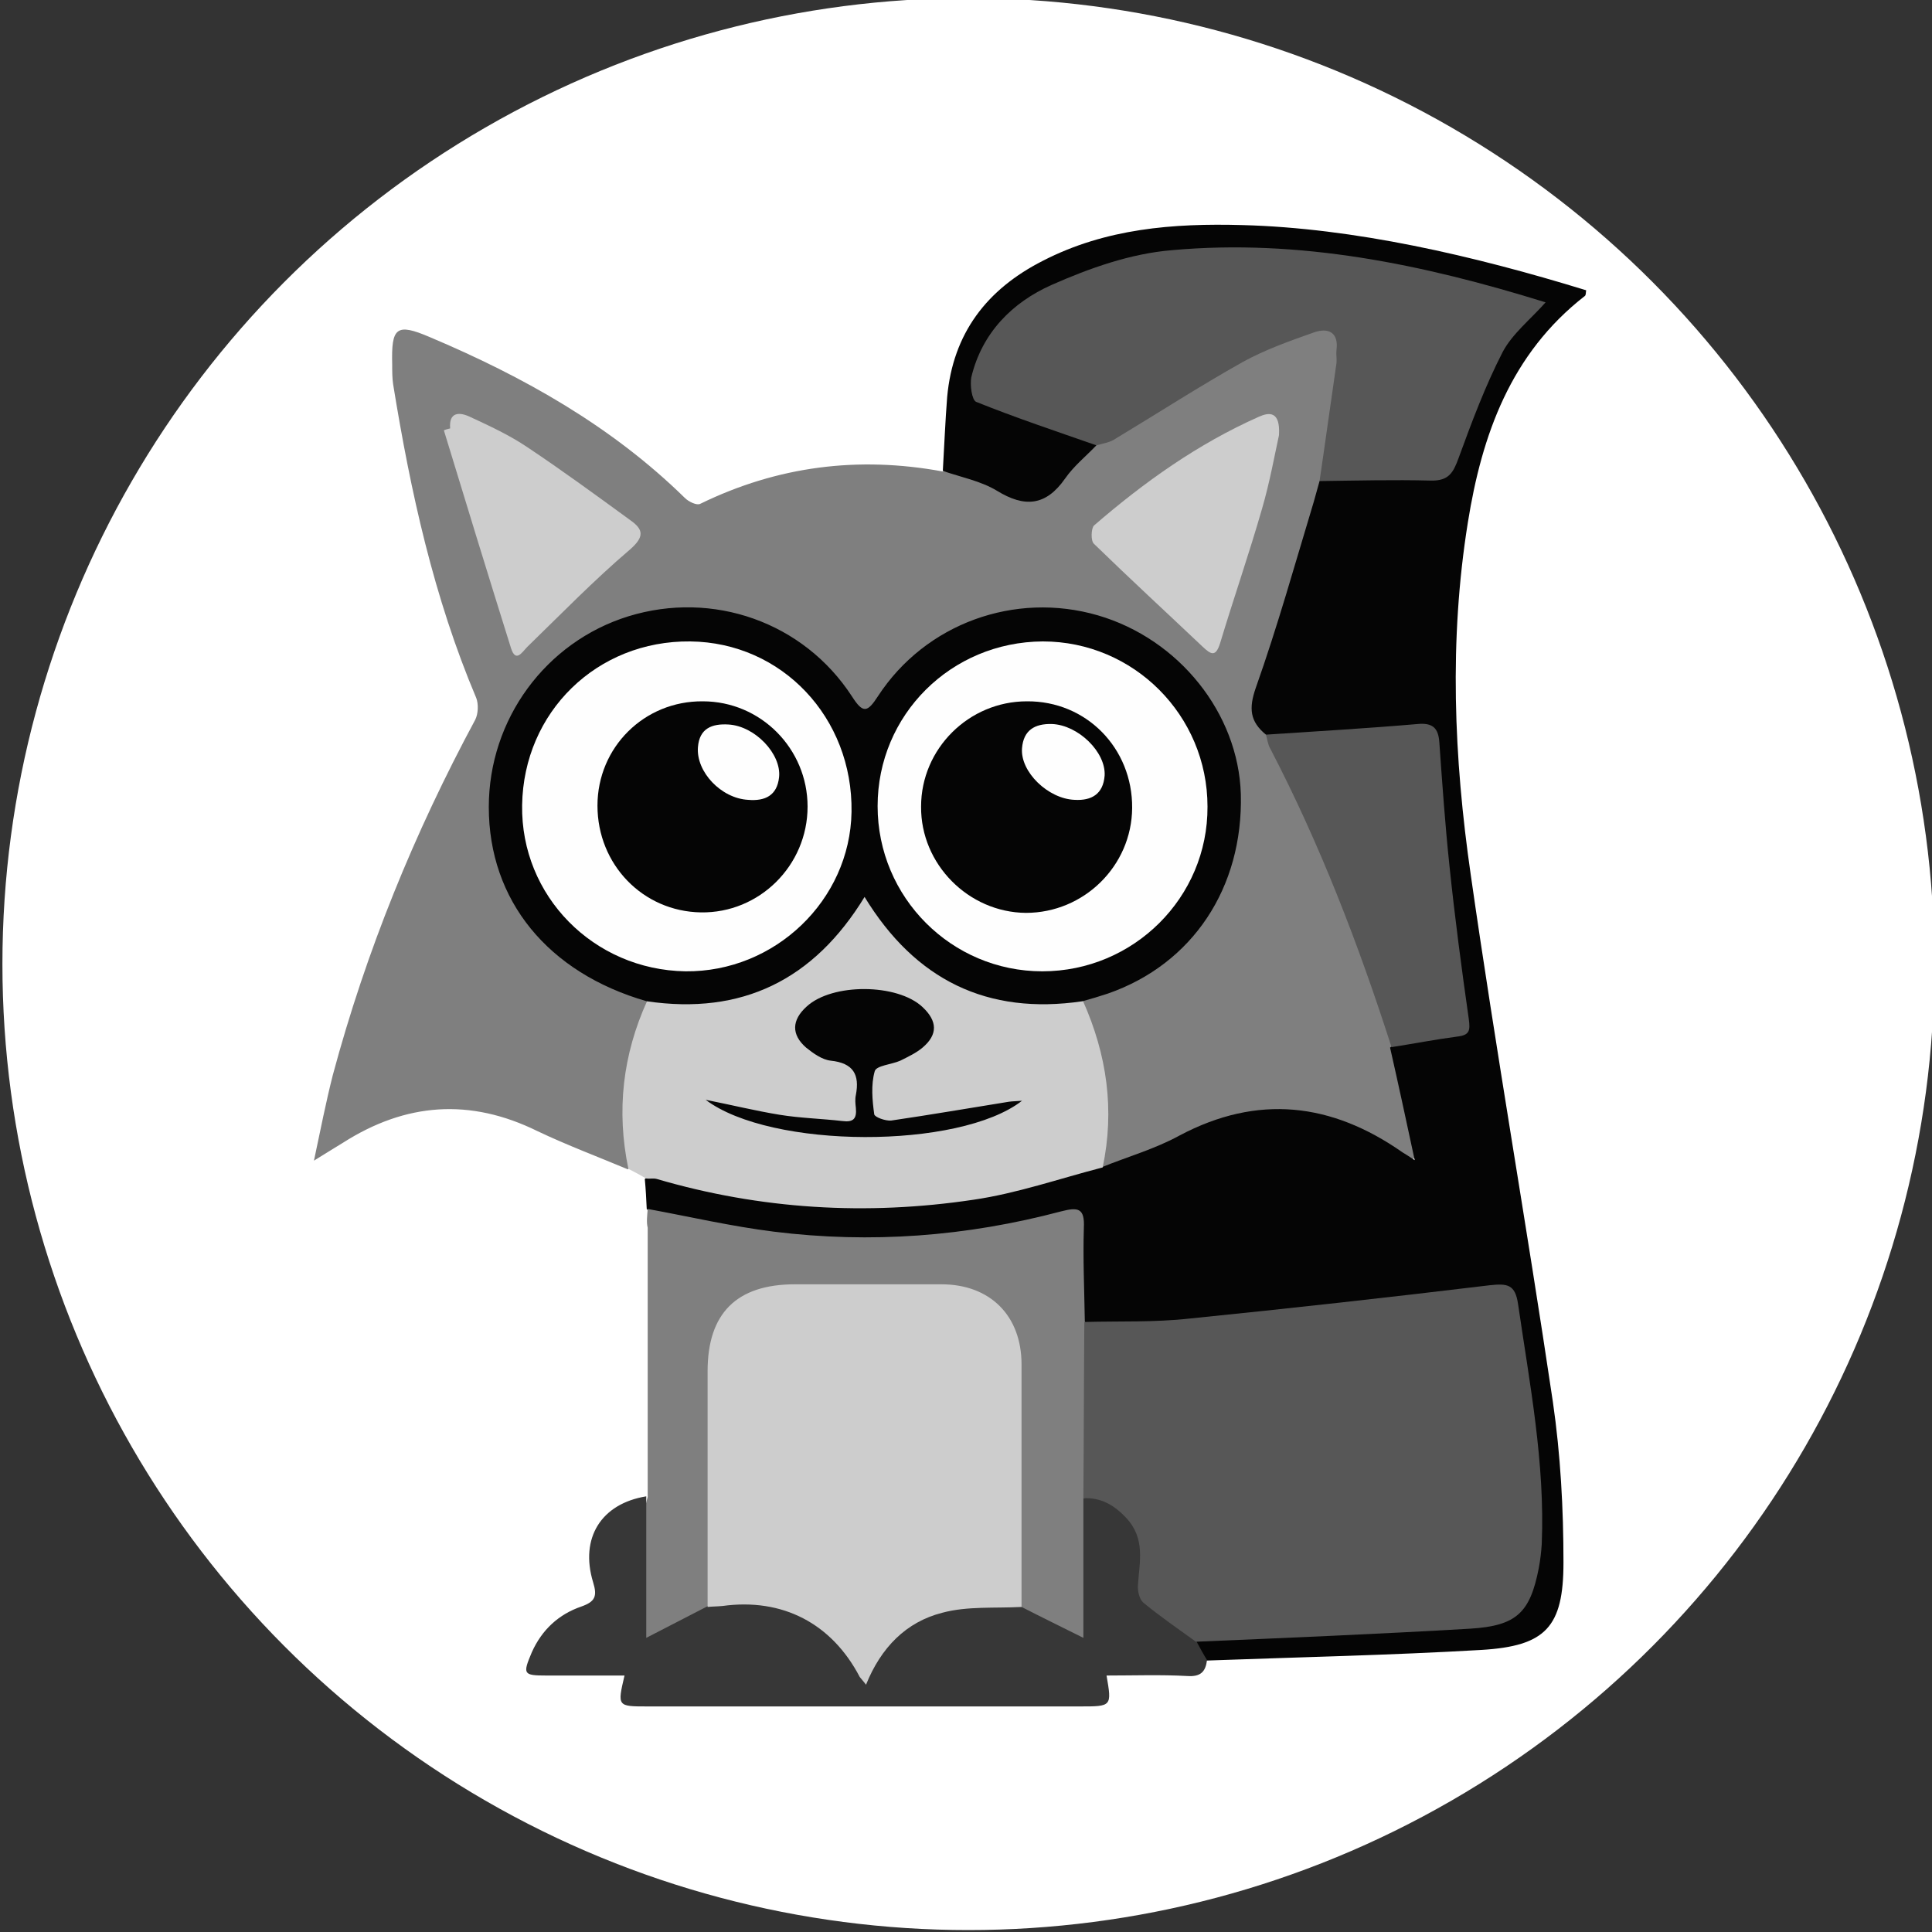 <?xml version="1.0" encoding="utf-8"?>
<!-- Generator: Adobe Illustrator 22.1.0, SVG Export Plug-In . SVG Version: 6.00 Build 0)  -->
<svg version="1.1" id="Layer_1" xmlns="http://www.w3.org/2000/svg" xmlns:xlink="http://www.w3.org/1999/xlink" x="0px" y="0px"
	 width="400px" height="400px" viewBox="0 0 400 400" style="enable-background:new 0 0 400 400;" xml:space="preserve">
<rect x="0" y="0" width="400" height="400" fill="#333333" stroke="none"/>
<style type="text/css">
	.st0{fill:#FFFFFF;}
	.st1{fill:#7F7F7F;}
	.st2{fill:#050505;}
	.st3{fill:#CDCDCD;}
	.st4{fill:#373737;}
	.st5{fill:#575757;}
	.st6{fill:#FEFEFE;}
</style>
<circle class="st0" cx="200.5" cy="199.6" r="200"/>
<g>
	<path class="st1" d="M130,242.1c-6.2-2.6-12.6-5-18.7-7.9c-14-6.9-27.3-5.9-40.3,2.4c-1.6,1-3.3,2-6,3.7c1.4-6.6,2.5-12.2,3.9-17.7
		c6.9-25.7,16.9-50.2,29.5-73.6c0.6-1.2,0.7-3.2,0.2-4.5c-8.8-20.8-13.6-42.7-17.2-64.9c-0.2-1.3-0.2-2.7-0.2-4.1
		C81,67.8,82,66.8,89,69.8c19.4,8.2,37.6,18.4,52.8,33.3c0.8,0.8,2.5,1.6,3.2,1.2c16-7.8,32.7-9.9,50.1-6.7c5.6,0,10.5,2.5,15.4,4.6
		c2.8,1.2,4.8,0.9,6.8-1.4c3-3.4,6.7-6,9.9-9.2c9.5-5.7,18.5-12.3,28.6-17c4.9-2.3,9.5-5.2,14.8-6.4c5.6-1.3,7.1-0.1,7.3,5.6
		c0.3,8.8-1.9,17.3-3.7,25.8c-3.4,14.5-6.9,29-12.9,42.7c-1.6,3.7-1.2,6.6,1.4,9.5c7.2,15.1,14.5,30.3,20.1,46.1
		c2.3,6.5,4.1,13.1,6.5,19.6c1.1,5.9,3,11.6,3.8,17.6c0.2,1.7,1.4,3.8-0.6,4.9c-1.6,0.9-3.1-0.5-4.5-1.4c-8-5.1-16.6-8.4-26.3-7.5
		c-7.3,0.7-13.7,4.1-20.3,7c-3,1.3-6,2.7-9.1,3.9c-1.6,0.6-3.2,1-4.7-0.3c-0.7-1.3-0.5-2.6-0.2-3.9c2.1-8.9,0.1-17.4-2.8-25.8
		c-0.5-1.4-1.2-2.8-0.8-4.3c1.2-2,3.5-2.1,5.5-2.8c18.2-6.4,29.4-25.5,26.1-44.5c-3.3-19.1-20.7-33.9-40-33.2
		c-13.3,0.5-24.5,5.7-32.3,17c-3.6,5.2-4.3,5.3-7.9,0.2c-13.2-18.9-39.8-23.2-58.1-8.1c-11.4,9.4-16.3,21.8-14.2,36.6
		c2.2,15.4,10.9,25.7,25.1,31.7c2.2,0.9,4.8,0.9,6.4,3.1c0.4,1.4-0.1,2.7-0.6,3.9c-3.1,8.3-4.6,16.8-3.2,25.7
		C130.7,238.6,131.5,240.6,130,242.1z"/>
	<path class="st2" d="M262.1,152.1c-3.3-2.7-3.6-5.4-2.1-9.7c4.5-12.7,8.1-25.6,12-38.5c0.4-1.4,0.8-2.9,1.2-4.3
		c0.6-1.1,1.7-1.3,2.8-1c6.6,1.4,13.2-0.9,19.8-0.5c2.4,0.2,4-0.9,4.6-3.4c2.8-11.8,7.5-22.5,16.9-31c-2.1-1.7-4.4-1.8-6.5-2.4
		c-21.4-6.1-43.2-9.8-65.6-8.5c-14,0.8-27.1,4.4-37.1,15.2c-2.4,2.6-4.2,5.5-5.3,8.8c-1.3,4-0.8,5.4,3.2,7.1
		c5.4,2.3,10.8,4.5,16.5,6.3c1.6,0.5,3.3,0.6,4.5,2c-2.2,2.3-4.7,4.3-6.5,6.9c-4,5.7-8.4,6-14.1,2.5c-3.3-2-7.4-2.8-11.2-4.1
		c0.3-5.1,0.5-10.2,0.9-15.3c1.2-13.2,8.2-22.3,19.8-28.2c13-6.7,27-7.8,41.3-7.4c23.1,0.6,47.8,6.3,71.2,13.5c-0.1,0.4,0,1-0.3,1.2
		c-15.3,11.9-21.3,28.7-24.2,46.9c-3.9,24.3-2.9,48.7,0.6,72.9c5.2,36.4,11.6,72.7,17,109.1c1.6,11,2.2,22.2,2.2,33.3
		c0,13.4-3.7,17.3-17,18.1c-18.9,1.1-37.9,1.5-56.9,2.2c-3.4,0.4-2.9-1.6-2.4-3.7c1-1.1,2.4-1.4,3.7-1.3c7.1,0.3,14.1-1.2,21.2-1
		c10.3,0.3,20.5-0.7,30.7-1.8c11.1-1.2,14.2-4.7,14.8-16c0.4-8.2-0.2-16.3-1.2-24.4c-1-7.8-2.1-15.5-3.5-23.3
		c-0.8-4.7-1.4-5.2-5.9-4.4c-16.5,3-33.1,5-49.8,6.2c-11.1,0.8-22.2,0.7-33.4,0.1c-2.3-4.2-1.1-8.8-1.2-13.3
		c-0.1-10.9-0.3-9.1-9.1-7.2c-25,5.2-49.8,5.4-74.6-0.9c-1.9-0.5-3.9-0.7-5.2-2.5c-0.1-2.1-0.2-4.1-0.4-6.2c2.4-1.9,5-0.6,7.3,0
		c13.3,3.6,27,5,40.6,4.8c14.1-0.3,28.2-2.2,41.8-6.4c1.6-0.5,3.1-1.1,4.8-0.8c5.4-2.2,11.1-3.8,16.2-6.6
		c16.2-8.6,31.5-6.8,46.2,3.5c0.5,0.3,1,0.6,2.5,1.6c-1.8-8.4-3.4-15.8-5.1-23.3c3-2.4,6.7-2.4,10.2-3c3.4-0.5,4.6-2.1,4.1-5.5
		c-1.9-13.4-3.8-26.8-4.8-40.3c-0.3-3.6-0.4-7.2-0.6-10.8c-0.3-5.2-1.5-6.5-6.8-5.7c-6.7,1-13.5,0.4-20.2,1.5
		C267.4,153.5,264.6,153.7,262.1,152.1z"/>
	<path class="st3" d="M228.3,241.7c-8.9,2.3-17.8,5.4-26.8,6.7c-22.1,3.3-44,2-65.5-4.3c-0.7-0.2-1.5,0-2.2-0.1
		c-1.2-0.7-2.5-1.4-3.7-2c-2.5-12-1.2-23.6,3.9-34.8c1.1-1.4,2.5-0.7,3.8-0.6c16,0.9,28.9-4.5,38-18c2.6-3.8,3.9-3.9,6.3-0.4
		c9.5,14,22.7,19.6,39.2,18.3c1-0.1,2.1-0.4,2.9,0.7C229.2,218.4,230.8,229.8,228.3,241.7z"/>
	<path class="st1" d="M134.1,250.3c8.7,1.6,17.3,3.6,26.1,4.7c20.1,2.5,39.9,1,59.5-4.2c3.5-0.9,4.9-0.7,4.7,3.4
		c-0.2,6.5,0.1,12.9,0.2,19.4c0.9,1.5,1.2,3.1,1.2,4.8c0,10.4,0.2,20.7-0.1,31.1c0,8.7,0.1,17.3,0,26c-0.1,5.1-1.3,5.7-5.4,2.9
		c-2.9-2.1-6.7-2.6-9.1-5.6c-1-2.1-0.8-4.4-0.8-6.7c0-13.7,0-27.4,0-41.1c-0.1-12.5-5.4-17.8-18-17.8c-8.9,0-17.8,0-26.6,0
		c-12.3,0.1-17.6,5.3-17.7,17.7c-0.1,13.7,0,27.4,0,41.1c0,2.2,0.2,4.5-0.7,6.7c-3.2,3.3-7.7,4.6-11.4,7.1c-1.3,0.9-2.6,0.1-2.7-1.3
		c-0.4-9.5-1.9-19.1,0.8-28.6c0-18.6,0-37.1,0-55.7C133.8,253,134,251.7,134.1,250.3z"/>
	<path class="st4" d="M211.5,332.7c4.1,2.1,8.2,4.1,12.8,6.4c0-9.5,0-19.2,0-28.9c5.3-1.8,11.8,2.8,12.7,9.1c0.4,2.5,0.4,5.1,0,7.6
		c-0.4,2.5,0.4,3.8,2.7,4.9c3.4,1.8,6.8,3.9,8,8c0.7,1.3,1.4,2.6,2.2,3.9c-0.3,2.4-1.3,3.5-4.1,3.3c-5.5-0.3-11.1-0.1-16.7-0.1
		c1.1,6.4,1.1,6.4-5.5,6.4c-29.8,0-59.7,0-89.5,0c-6.3,0-6.3,0-4.8-6.4c-5.5,0-10.9,0-16.2,0c-4.8,0-4.9-0.3-3-4.8
		c2.1-4.7,5.6-7.9,10.3-9.5c2.8-1,3.3-2.1,2.4-5c-2.8-9.2,1.7-16.3,11-17.8c0,9.7,0,19.5,0,29.3c4.4-2.3,8.6-4.4,12.8-6.6
		c7-3.6,19.1-1.2,26,5c2.4,2.2,4.3,4.9,6.5,7.9c2.1-3,4.1-5.7,6.5-7.9C192.4,331.5,204.5,329.2,211.5,332.7z"/>
	<path class="st5" d="M227,92.2c-8.3-2.9-16.7-5.7-24.9-9c-0.9-0.4-1.3-3.5-1-5.1c2.2-9.2,8.5-15.5,16.6-19.1
		c7.9-3.5,16.4-6.5,24.9-7.2c26.4-2.4,52,2.9,77.4,10.8c-3.1,3.5-6.9,6.5-8.9,10.3c-3.6,7-6.4,14.5-9.1,21.9c-1.1,3-2,4.8-5.8,4.7
		c-7.6-0.2-15.3,0-23,0.1c1.2-8.1,2.3-16.2,3.5-24.4c0.1-0.9-0.1-1.8,0-2.7c0.5-3.7-1.7-4.7-4.6-3.7c-5.1,1.8-10.2,3.6-14.9,6.2
		c-8.9,5-17.4,10.5-26.2,15.8C229.9,91.6,228.4,91.8,227,92.2z"/>
	<path class="st2" d="M224.1,207.3c-19.7,2.9-34.6-4.4-45.1-21.6c-10.5,17.2-25.4,24.5-45.1,21.6c-20.5-5.9-32.7-20.9-32.7-40.2
		c0-18.2,11.8-34.2,28.9-39.5c17.5-5.4,36.3,1.2,46.3,16.6c2.3,3.6,3.2,3.3,5.4-0.1c9.8-15,28.3-21.7,45.5-16.7
		c16.8,4.9,29.1,20.3,29.6,37c0.5,19.4-10,35.2-27.5,41.3C227.6,206.3,225.9,206.8,224.1,207.3z"/>
	<path class="st5" d="M262.1,152.1c10.5-0.7,21-1.3,31.4-2.2c3.2-0.3,4.3,0.9,4.5,3.8c0.6,8.5,1.2,17.1,2.1,25.6
		c1.1,10.6,2.5,21.2,4,31.7c0.3,2.3,0.2,3.3-2.3,3.6c-4.6,0.6-9.2,1.5-13.7,2.2c-6.8-21.2-14.8-42-25.1-61.8
		C262.5,154.2,262.4,153.1,262.1,152.1z"/>
	<path class="st3" d="M93.2,88.7c-0.3-3.5,2-3.4,4.1-2.4c4.1,1.9,8.2,3.8,11.9,6.3c7.2,4.8,14.3,10,21.3,15.1c2.7,1.9,3,3.4-0.1,6.1
		c-7.4,6.3-14.2,13.3-21.2,20.1c-1.1,1.1-2.4,3.4-3.4,0.3c-4.7-15-9.3-30-13.9-45.1C92.3,88.9,92.8,88.8,93.2,88.7z"/>
	<path class="st3" d="M264.8,90.1c-0.9,4.1-1.9,9.7-3.5,15.2c-2.7,9.4-5.9,18.6-8.7,27.9c-0.9,2.8-1.8,2.4-3.6,0.7
		c-7.5-7.1-15.1-14.1-22.5-21.3c-0.7-0.6-0.6-3.2,0-3.8c10.4-9,21.5-16.9,34.1-22.5C262.8,85.3,265.1,85.1,264.8,90.1z"/>
	<path class="st5" d="M247.6,339.9c-3.7-2.7-7.4-5.2-10.9-8.1c-0.8-0.7-1.2-2.4-1.1-3.6c0.3-4.8,1.6-9.6-2.4-13.9
		c-2.5-2.7-5.3-4.3-8.9-4.1c0.1-12.2,0.1-24.4,0.2-36.5c7.2-0.2,14.5,0.1,21.7-0.7c20.8-2.1,41.5-4.4,62.2-6.9
		c3.7-0.4,5.3-0.2,5.9,3.9c2.4,16.5,5.6,32.9,4.9,49.7c-0.1,1.6-0.3,3.3-0.6,4.9c-1.8,9.3-4.6,12-14.2,12.6
		C285.5,338.3,266.6,339.1,247.6,339.9z"/>
	<path class="st2" d="M211.6,227.9c-13,10.1-52,10-65.5-0.2c5.5,1.1,10.4,2.3,15.3,3.1c4.3,0.7,8.7,0.8,13,1.3
		c2.3,0.3,3-0.5,2.8-2.7c-0.1-0.9-0.2-1.8,0-2.7c0.8-4.2-0.5-6.6-5.2-7.1c-1.8-0.2-3.6-1.5-5.1-2.7c-3.1-2.7-3-5.7,0.1-8.5
		c5.3-4.9,18.8-4.8,24,0.1c3.1,2.9,3.2,5.7,0,8.4c-1.3,1.1-3,1.9-4.6,2.7c-1.8,0.8-5,1-5.3,2.2c-0.8,2.8-0.5,6-0.1,8.9
		c0.1,0.6,2.3,1.4,3.5,1.3c8.2-1.2,16.3-2.6,24.4-3.9C209.6,228,210.4,228,211.6,227.9z"/>
	<path class="st3" d="M211.5,332.7c-5.5,0.3-11.2-0.2-16.4,1.2c-7.5,1.9-12.7,7.2-15.8,14.9c-0.6-0.8-1-1.2-1.3-1.6
		c-5.8-11.1-16-16.4-28.4-14.7c-1,0.1-2.1,0.1-3.1,0.2c0-16.3,0-32.5,0-48.8c0-12,6-18,18.1-18c10.1,0,20.2,0,30.3,0
		c10.1,0,16.6,6.5,16.6,16.6C211.5,299.3,211.5,316,211.5,332.7z"/>
	<path class="st6" d="M108.1,166.7c0.3-19.3,15.5-34.1,34.8-33.9c19,0.2,33.7,15.8,33.4,35.3c-0.3,18.3-15.9,33.2-34.4,33
		C122.9,200.8,107.8,185.5,108.1,166.7z"/>
	<path class="st6" d="M215.8,201.1c-18.8,0-34.1-15.3-34.1-34.2c0-18.9,15.2-34,34.2-34.1c18.8,0,34.1,15.3,34.1,34.2
		C250.1,185.8,234.7,201.1,215.8,201.1z"/>
	<path class="st2" d="M123.7,166.8c0-12.1,9.7-21.7,21.8-21.6c12,0,21.7,9.8,21.7,21.8c0,12.2-10,22.1-22.1,21.9
		C133.1,188.7,123.7,179,123.7,166.8z"/>
	<path class="st2" d="M234.4,167.3c-0.1,12-10,21.7-22,21.7c-11.9-0.1-21.8-10.1-21.7-22c0-12,9.9-21.8,21.9-21.8
		C224.9,145.1,234.5,154.9,234.4,167.3z"/>
	<path class="st6" d="M154.9,165.6c-5.6-0.3-10.8-5.8-10.4-10.9c0.3-3.9,2.9-4.9,6.3-4.7c5.5,0.3,11,6.1,10.5,10.9
		C160.9,164.7,158.4,165.9,154.9,165.6z"/>
	<path class="st6" d="M222.5,165.6c-5.5-0.2-11.3-5.8-10.9-10.7c0.3-3.7,2.6-5.1,6.2-5c5.4,0.2,11.2,5.8,10.9,10.7
		C228.4,164.4,226,165.8,222.5,165.6z"/>
</g>
</svg>
